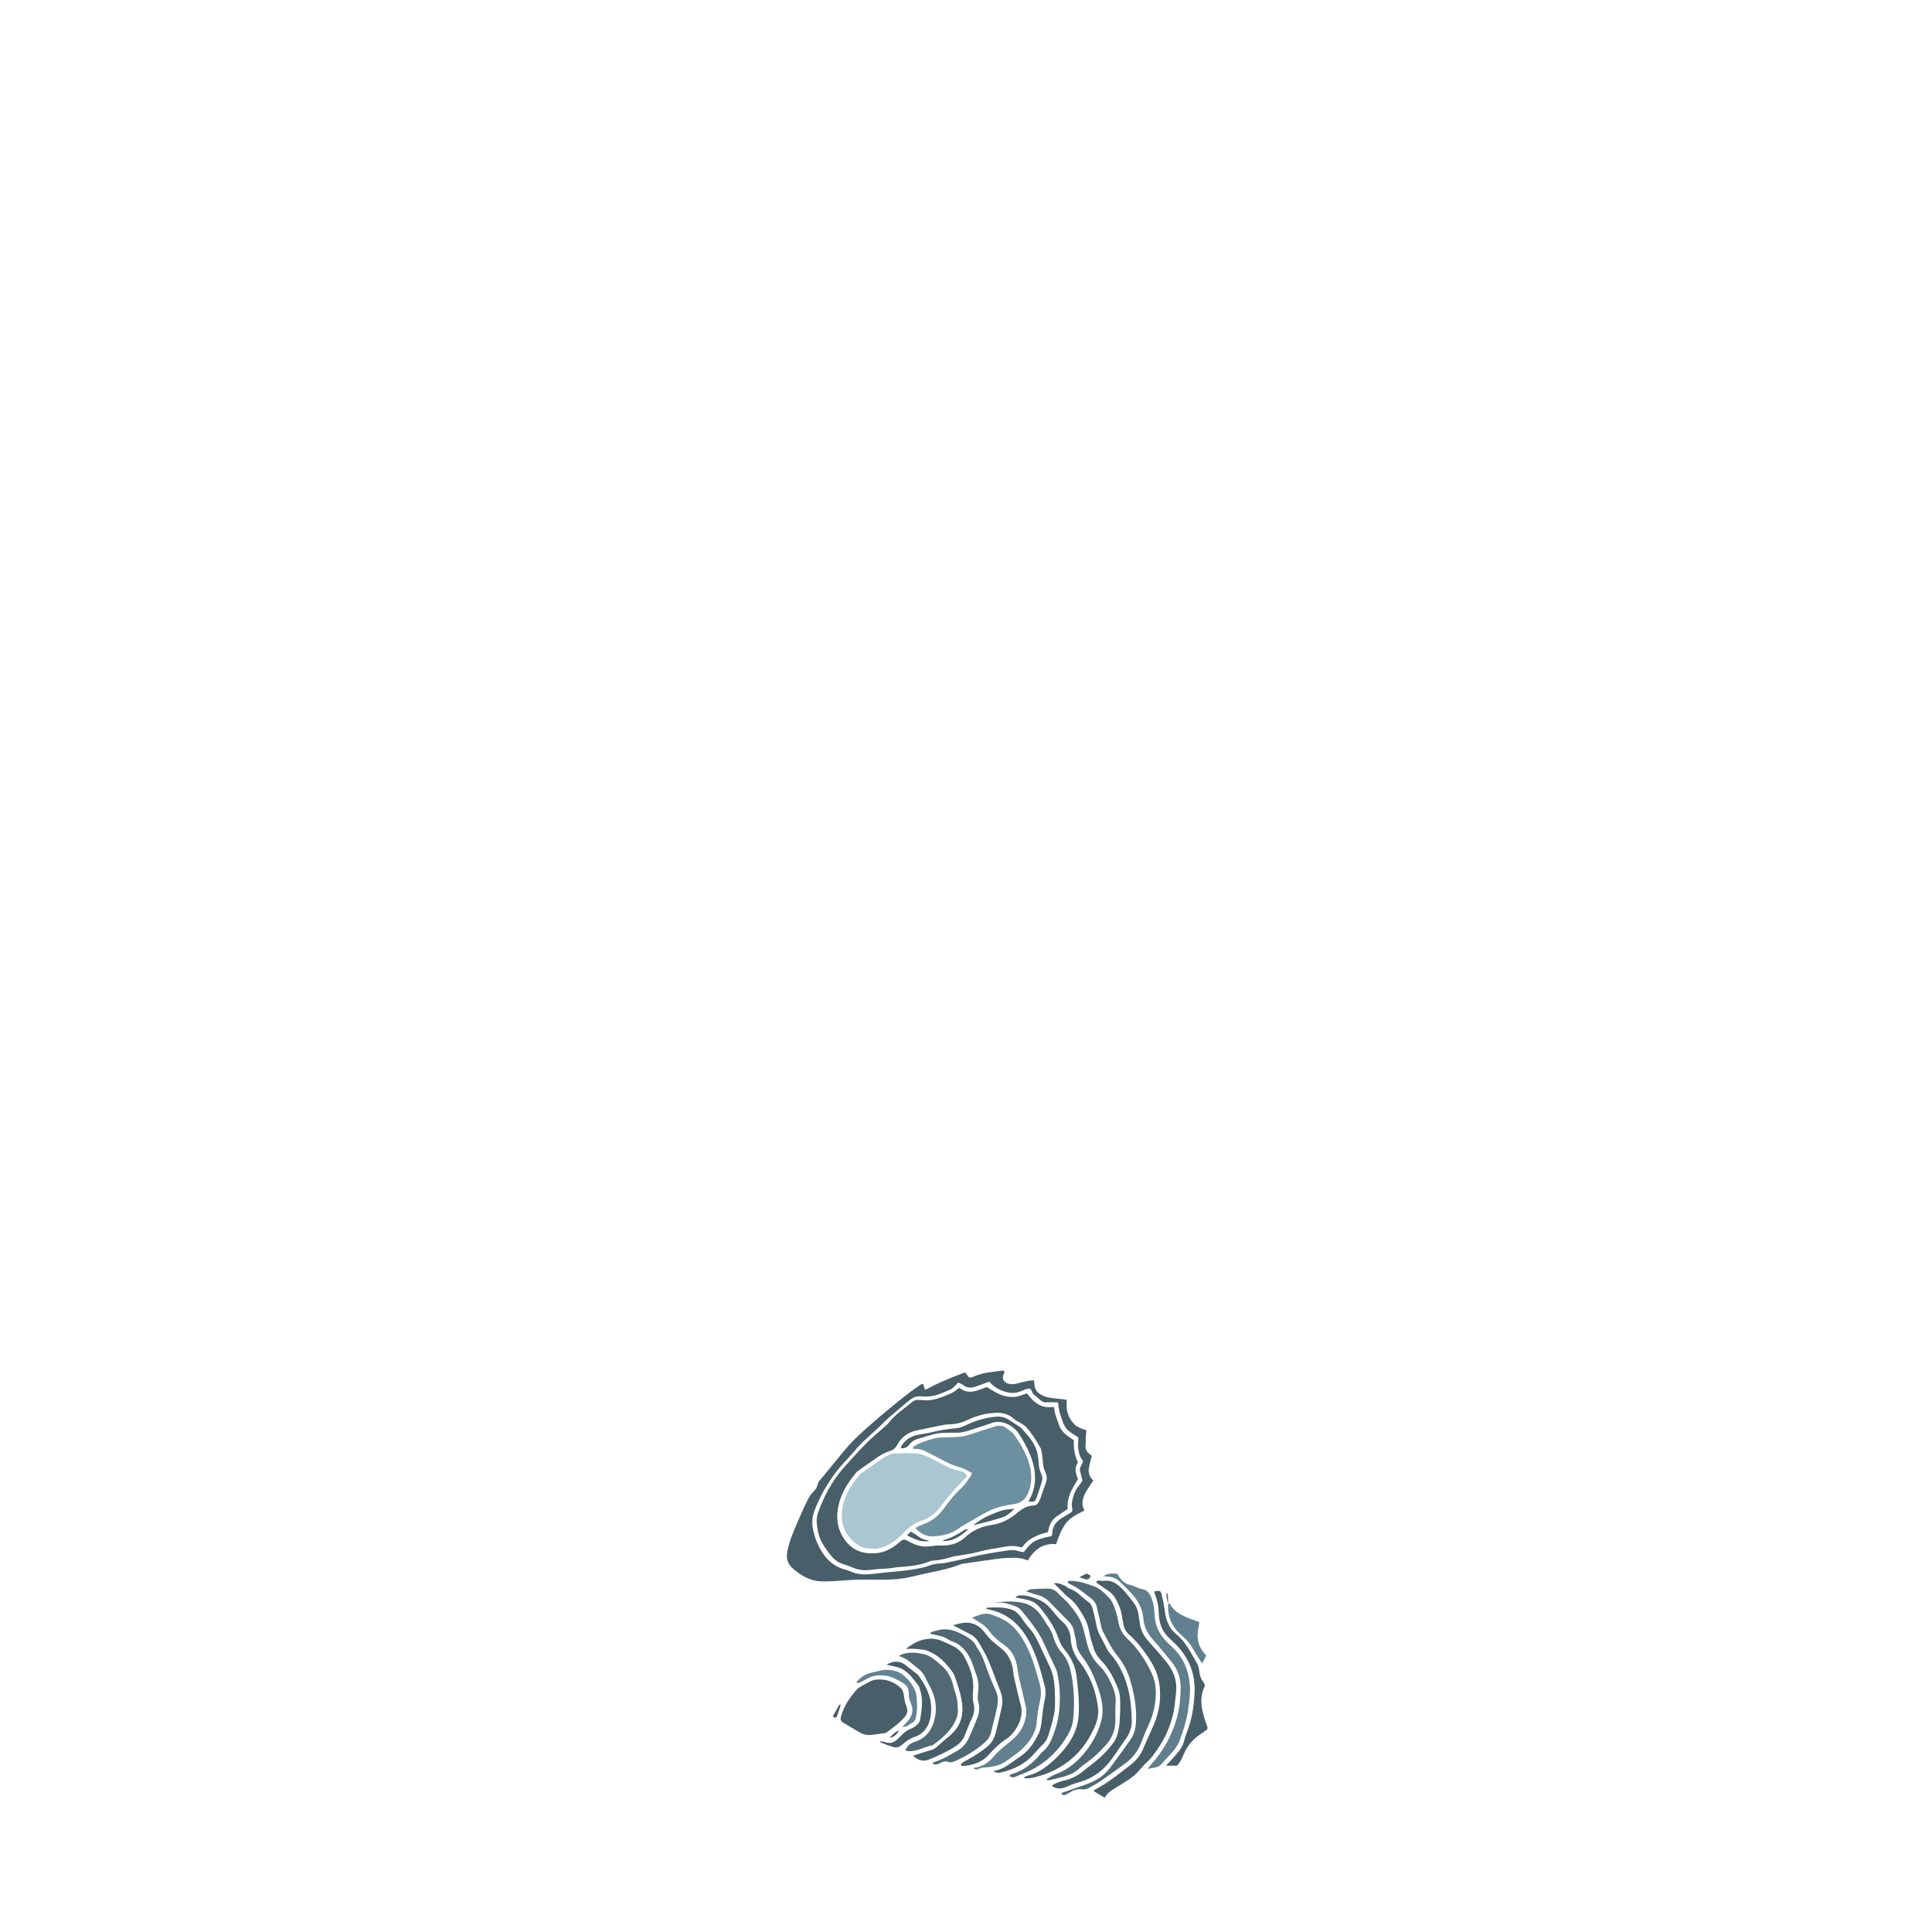 <?xml version="1.0" encoding="UTF-8" standalone="no"?>
<!-- Created with Inkscape (http://www.inkscape.org/) -->

<svg
   xmlns:dc="http://purl.org/dc/elements/1.1/"
   xmlns:cc="http://creativecommons.org/ns#"
   xmlns:rdf="http://www.w3.org/1999/02/22-rdf-syntax-ns#"
   xmlns:svg="http://www.w3.org/2000/svg"
   xmlns="http://www.w3.org/2000/svg"
   version="1.1"
   width="1000"
   height="1000"
   id="svg2"
   xml:space="preserve"><defs
     id="defs6"><clipPath
       id="clipPath16"><path
         d="M 0,800 800,800 800,0 0,0 0,800 z"
         id="path18" /></clipPath><clipPath
       id="clipPath24"><path
         d="M 0,800 800,800 800,0 0,0 0,800 z"
         id="path26" /></clipPath><clipPath
       id="clipPath38"><path
         d="M 0,0 800,0 800,800 0,800 0,0 z"
         id="path40" /></clipPath><clipPath
       id="clipPath46"><path
         d="m -114.718,772.187 1074.462,0 0,-675.858 -1074.462,0 0,675.858 z"
         id="path48" /></clipPath><clipPath
       id="clipPath86"><path
         d="M 0,800 800,800 800,0 0,0 0,800 z"
         id="path88" /></clipPath><clipPath
       id="clipPath226"><path
         d="M 0,800 800,800 800,0 0,0 0,800 z"
         id="path228" /></clipPath><clipPath
       id="clipPath402"><path
         d="M 0,800 800,800 800,0 0,0 0,800 z"
         id="path404" /></clipPath><clipPath
       id="clipPath590"><path
         d="M 0,800 800,800 800,0 0,0 0,800 z"
         id="path592" /></clipPath><clipPath
       id="clipPath758"><path
         d="M 0,800 800,800 800,0 0,0 0,800 z"
         id="path760" /></clipPath><clipPath
       id="clipPath926"><path
         d="M 0,800 800,800 800,0 0,0 0,800 z"
         id="path928" /></clipPath><clipPath
       id="clipPath1098"><path
         d="M 0,800 800,800 800,0 0,0 0,800 z"
         id="path1100" /></clipPath><clipPath
       id="clipPath1350"><path
         d="M 0,800 800,800 800,0 0,0 0,800 z"
         id="path1352" /></clipPath><clipPath
       id="clipPath1378"><path
         d="M 0,800 800,800 800,0 0,0 0,800 z"
         id="path1380" /></clipPath></defs><g
     transform="matrix(1.25,0,0,-1.25,0,1000)"
     id="g10"><g
       id="g922"><g
         clip-path="url(#clipPath926)"
         id="g924"><g
           transform="translate(439.458,57.544)"
           id="g930"><path
             d="m 0,0 c 3.191,1.108 6.362,2.236 9.549,3.316 4.131,1.399 7.863,3.439 10.534,6.977 2.965,3.927 5.824,7.933 8.663,11.951 1.661,2.357 2.122,5.088 2.226,7.923 0.209,5.74 -0.87,11.302 -2.482,16.749 -1.097,3.707 -2.966,7.103 -5.411,10.126 -2.443,3.018 -4.045,6.528 -5.853,9.908 -0.589,1.102 -0.733,2.446 -1.037,3.693 -0.528,2.175 -1.043,4.358 -1.525,6.544 -0.316,1.444 -1.156,2.498 -2.293,3.372 -2.874,2.212 -5.577,4.678 -9.019,6.048 -0.272,0.109 -0.476,0.395 -0.687,0.577 0.007,0.706 0.529,0.614 0.905,0.629 3.276,0.149 6.312,-0.962 9.333,-1.95 2.912,-0.953 5.113,-3.118 7.112,-5.297 1.171,-1.273 1.793,-3.13 2.396,-4.821 0.607,-1.698 0.938,-3.505 1.302,-5.283 0.531,-2.597 1.703,-4.733 3.68,-6.579 4.266,-3.982 7.434,-8.765 9.944,-14.044 2.082,-4.381 2.144,-8.88 1.357,-13.485 C 38.208,33.503 37.374,30.748 36.116,28.11 35.015,25.794 34.06,23.406 33.142,21.01 31.805,17.506 29.659,14.626 26.663,12.409 23.139,9.803 19.582,7.232 15.975,4.738 14.489,3.709 12.813,2.957 11.264,2.011 10.371,1.468 9.429,1.425 8.471,1.528 6.684,1.723 5.106,1.222 3.614,0.281 2.983,-0.117 2.323,-0.497 1.629,-0.766 0.981,-1.017 0.361,-0.884 0,0"
             id="path932"
             style="fill:#506975;fill-opacity:1;fill-rule:evenodd;stroke:none" /></g><g
           transform="translate(457.453,55.577)"
           id="g934"><path
             d="m 0,0 c -1.801,1.085 -3.135,1.888 -4.612,2.775 0.401,0.377 0.577,0.633 0.823,0.761 5.354,2.774 9.968,6.61 14.703,10.266 2.33,1.799 4.008,4.094 5.144,6.838 1.385,3.352 2.993,6.609 4.387,9.955 2.317,5.553 3.056,11.329 2.043,17.279 -0.695,4.092 -2.634,7.654 -4.96,11.022 -2.187,3.172 -4.581,6.164 -7.488,8.731 -1.311,1.157 -2.091,2.67 -2.349,4.44 -0.179,1.268 -0.477,2.52 -0.69,3.786 -0.423,2.569 -1.499,4.892 -2.813,7.092 -0.948,1.59 -2.479,2.621 -4.002,3.626 -1.247,0.822 -2.47,1.677 -3.637,2.473 0.034,0.91 0.613,0.905 1.127,0.897 0.639,-0.007 1.301,-0.223 1.916,-0.125 3.388,0.538 5.72,-1.371 7.832,-3.502 1.641,-1.66 2.986,-3.617 4.457,-5.446 1.317,-1.636 1.936,-3.536 2.173,-5.597 0.109,-0.956 0.339,-1.896 0.448,-2.851 0.344,-3.105 1.788,-5.638 3.868,-7.915 2.377,-2.605 4.69,-5.273 6.929,-7.994 3.098,-3.767 4.797,-7.96 4.216,-13.017 -0.341,-2.971 -0.493,-5.95 -1.208,-8.875 -1.105,-4.494 -2.77,-8.756 -5.259,-12.653 -1.722,-2.697 -3.479,-5.374 -5.919,-7.547 -1.426,-1.27 -2.555,-2.865 -3.91,-4.22 C 11.008,7.983 8.251,6.5 5.652,4.823 3.602,3.497 1.285,2.546 0,0"
             id="path936"
             style="fill:#485e69;fill-opacity:1;fill-rule:evenodd;stroke:none" /></g><g
           transform="translate(402.531,130.205)"
           id="g938"><path
             d="m 0,0 c 1.744,0.6 3.016,1.209 4.354,1.443 1.121,0.199 2.417,0.235 3.471,-0.132 3.855,-1.344 7.487,-3.015 10.258,-6.291 2.095,-2.479 3.705,-5.123 5.069,-8.063 2.094,-4.502 3.336,-9.242 4.719,-13.958 0.737,-2.514 0.826,-4.995 0.223,-7.598 -0.656,-2.803 -1.104,-5.686 -1.32,-8.558 -0.334,-4.48 -2.676,-7.882 -5.639,-10.87 -1.868,-1.879 -4.205,-3.293 -6.315,-4.941 -2.544,-1.993 -5.522,-2.734 -8.65,-3.05 -1.259,-0.128 -2.53,-0.008 -3.694,-0.81 -0.371,-0.254 -1.158,0.098 -1.855,0.184 0.174,0.261 0.21,0.379 0.267,0.389 3.2,0.493 5.849,2.067 7.863,4.501 2.284,2.757 5.125,4.833 7.835,7.083 3.369,2.796 5.332,6.368 5.838,10.707 0.109,0.935 0.053,1.932 -0.151,2.85 -0.755,3.452 -1.586,6.885 -2.418,10.32 -0.452,1.871 -0.839,3.737 -1.086,5.657 -0.531,4.063 -2.123,7.561 -5.741,9.964 -2.301,1.527 -4.332,3.396 -5.992,5.694 C 5.588,-3.477 3.462,-2.134 1.313,-0.907 1.046,-0.755 0.806,-0.56 0,0"
             id="path940"
             style="fill:#62808f;fill-opacity:1;fill-rule:evenodd;stroke:none" /></g><g
           transform="translate(360.94,81.635)"
           id="g942"><path
             d="m 0,0 c -1.888,-0.256 -3.591,0.148 -5.21,1.145 -2.085,1.28 -4.239,2.455 -6.319,3.74 -1.381,0.851 -1.547,1.436 -1.107,2.952 1.214,4.193 3.604,7.707 6.466,10.905 0.758,0.846 1.868,1.428 2.9,1.959 1.606,0.824 3.236,1.97 4.938,2.147 3.951,0.408 7.627,-0.736 10.511,-3.6 0.683,-0.678 1.012,-1.894 1.144,-2.909 0.209,-1.598 0.497,-3.127 1.117,-4.633 C 15.104,10.092 14.715,8.537 13.558,7.242 11.418,4.841 8.829,2.955 6.251,1.066 5.849,0.772 5.269,0.669 4.756,0.596 3.174,0.366 1.584,0.193 0,0"
             id="path944"
             style="fill:#485e69;fill-opacity:1;fill-rule:evenodd;stroke:none" /></g><g
           transform="translate(433.467,63.394)"
           id="g946"><path
             d="m 0,0 c 1.201,0.647 2.343,1.45 3.613,1.911 4.549,1.651 8.233,4.536 11.335,8.112 3.535,4.073 6.178,8.696 7.586,13.974 1.065,3.987 0.456,7.852 -0.659,11.69 -0.441,1.527 -0.987,3.029 -1.561,4.513 -1.425,3.707 -3.197,7.24 -5.656,10.372 -1.355,1.729 -2.323,3.513 -2.463,5.785 -0.096,1.579 -0.694,3.123 -0.946,4.702 -0.27,1.673 -1.107,3.016 -2.231,4.182 -2.522,2.611 -5.141,5.129 -7.628,7.769 -1.525,1.614 -3.275,2.686 -5.428,3.211 -1.418,0.348 -2.791,0.88 -4.589,1.458 1.023,0.413 1.596,0.814 2.192,0.856 2.243,0.154 4.491,0.215 6.737,0.271 1.689,0.041 3.073,-0.543 4.253,-1.844 1.357,-1.498 3.043,-2.707 4.344,-4.247 2.698,-3.191 5.225,-6.521 6.264,-10.702 0.542,-2.178 1.083,-4.355 1.651,-6.526 0.911,-3.489 2.627,-6.42 5.28,-8.977 2.301,-2.219 3.771,-5.156 5.055,-8.103 0.993,-2.282 1.541,-4.618 1.33,-7.169 -0.202,-2.444 -0.077,-4.917 -0.11,-7.378 -0.053,-3.67 -1.285,-6.8 -3.737,-9.631 C 21.945,11.129 18.971,8.428 15.618,6.103 14.918,5.614 14.219,5.099 13.62,4.498 12.063,2.94 10.156,1.958 8.123,1.288 5.897,0.558 3.591,0.068 1.312,-0.487 0.922,-0.584 0.488,-0.503 0.075,-0.503 0.053,-0.334 0.025,-0.166 0,0"
             id="path948"
             style="fill:#506975;fill-opacity:1;fill-rule:evenodd;stroke:none" /></g><g
           transform="translate(424.107,64.107)"
           id="g950"><path
             d="m 0,0 c 0.572,0.24 1.122,0.565 1.714,0.707 2.866,0.686 5.349,2.11 7.657,3.883 2.979,2.288 5.608,4.917 7.908,7.887 3.08,3.984 5.01,8.331 5.28,13.488 0.282,5.386 -0.247,10.679 -0.91,15.989 -0.506,4.064 -2.26,7.583 -4.801,10.68 -1.044,1.274 -1.869,2.61 -2.372,4.105 -0.994,2.96 -2.351,5.67 -4.091,8.288 -1.31,1.967 -2.664,3.825 -4.224,5.59 -1.355,1.532 -2.974,2.397 -4.892,2.823 -1.563,0.346 -3.14,0.616 -5.011,0.977 0.508,0.327 0.833,0.687 1.211,0.758 1.608,0.303 3.172,0.063 4.747,-0.367 3.24,-0.891 6.285,-2.084 8.521,-4.751 1.165,-1.387 2.329,-2.773 3.518,-4.137 0.487,-0.563 1.011,-1.111 1.58,-1.591 2.085,-1.753 3.114,-4.026 3.4,-6.683 0.048,-0.425 0.054,-0.857 0.103,-1.282 0.342,-3.155 1.514,-5.892 3.501,-8.438 4.362,-5.594 6.827,-12.032 7.716,-19.071 C 30.943,25.77 30.141,22.866 28.873,20.134 25.793,13.475 21.301,7.999 14.906,4.229 11.001,1.927 6.83,0.329 2.349,-0.422 2.036,-0.474 1.71,-0.47 1.388,-0.477 0.968,-0.485 0.548,-0.479 0.128,-0.479 0.085,-0.319 0.043,-0.16 0,0"
             id="path952"
             style="fill:#485e69;fill-opacity:1;fill-rule:evenodd;stroke:none" /></g><g
           transform="translate(394.608,127.042)"
           id="g954"><path
             d="m 0,0 c 2.364,0.555 4.269,1.204 6.349,1.021 3.023,-0.269 5.305,-2.001 6.907,-4.215 1.746,-2.41 3.918,-4.264 6.195,-5.975 3.534,-2.655 5.149,-6.139 5.532,-10.385 0.078,-0.845 0.232,-1.688 0.422,-2.517 0.825,-3.532 1.563,-7.087 2.554,-10.572 0.977,-3.45 0.275,-6.558 -1.435,-9.535 -1.129,-1.961 -2.541,-3.691 -4.477,-4.953 -2.706,-1.763 -4.982,-3.996 -7.123,-6.416 -2.771,-3.136 -6.476,-4.4 -10.545,-4.747 -0.304,-0.023 -0.621,0.104 -0.929,0.19 -0.065,0.021 -0.091,0.168 -0.243,0.474 0.707,0.813 1.714,1.304 2.708,1.851 3.002,1.641 5.889,3.421 8.496,5.698 1.73,1.511 2.694,3.299 3.235,5.385 0.881,3.416 1.68,6.853 2.438,10.297 0.511,2.333 0.495,4.644 -0.415,6.934 -1.7,4.271 -3.201,8.621 -4.998,12.848 -1.084,2.546 -2.526,4.948 -3.901,7.356 C 9.908,-5.756 8.683,-4.555 7.119,-3.738 4.867,-2.558 2.615,-1.374 0,0"
             id="path956"
             style="fill:#485e69;fill-opacity:1;fill-rule:evenodd;stroke:none" /></g><g
           transform="translate(435.627,60.691)"
           id="g958"><path
             d="m 0,0 c 1.673,1.136 3.538,1.664 5.376,2.119 2.755,0.683 5.181,1.885 7.363,3.682 2.474,2.037 5.123,3.878 7.461,6.053 2.025,1.881 3.895,3.99 5.495,6.238 0.956,1.341 1.434,3.106 1.807,4.752 0.401,1.758 0.518,3.597 0.604,5.41 0.117,2.457 0.18,4.926 0.091,7.384 -0.049,1.37 -0.246,2.804 -0.735,4.072 -1.701,4.398 -3.778,8.603 -7.143,12.036 -1.439,1.47 -2.528,3.206 -3.133,5.174 -0.696,2.245 -1.412,4.506 -1.811,6.813 -0.372,2.158 -1.082,4.174 -2.163,5.999 -1.789,3.023 -3.494,6.15 -6.546,8.206 -0.788,0.531 -1.401,1.321 -2.087,1.998 -1.208,1.191 -2.411,2.385 -3.765,3.728 0.838,0.167 1.596,0.191 2.364,-0.114 0.778,-0.312 1.576,-0.584 2.323,-0.964 0.567,-0.289 1.011,-0.882 1.597,-1.062 3.202,-0.969 5.207,-3.622 7.801,-5.44 1.108,-0.774 1.713,-1.866 1.997,-3.183 0.454,-2.088 1.053,-4.151 1.412,-6.256 0.276,-1.613 0.79,-3.099 1.541,-4.531 1.046,-1.985 2.046,-3.992 3.106,-5.971 0.299,-0.559 0.7,-1.081 1.121,-1.562 4.213,-4.79 6.569,-10.418 7.871,-16.621 0.753,-3.591 0.884,-7.208 1.071,-10.823 0.145,-2.838 -0.83,-5.474 -2.46,-7.828 C 28.729,16.669 26.897,14.03 25.061,11.397 21.499,6.3 16.831,2.783 10.744,1.196 9.103,0.768 7.509,0.095 5.945,-0.59 4.182,-1.361 2.444,-1.486 0.673,-0.742 0.417,-0.635 0.257,-0.292 0,0"
             id="path960"
             style="fill:#485e69;fill-opacity:1;fill-rule:evenodd;stroke:none" /></g><g
           transform="translate(411.526,136.38)"
           id="g962"><path
             d="m 0,0 c 3.881,0.402 7.722,0.808 11.638,0.016 3.918,-0.79 6.442,-3.109 8.526,-6.211 0.832,-1.24 1.572,-2.539 2.431,-3.759 0.805,-1.15 1.435,-2.345 1.847,-3.704 0.803,-2.669 1.928,-5.142 3.848,-7.294 1.867,-2.093 2.932,-4.722 3.526,-7.479 1.437,-6.648 1.732,-13.364 0.994,-20.116 -0.348,-3.176 -1.842,-5.91 -3.588,-8.5 -4.444,-6.597 -10.407,-11.282 -17.871,-14.057 -0.902,-0.333 -1.779,-0.72 -2.667,-1.089 -0.871,-0.361 -1.584,-0.144 -2.226,0.508 0.193,0.221 0.306,0.476 0.476,0.522 5.176,1.394 9.117,4.56 12.461,8.601 0.135,0.166 0.252,0.357 0.418,0.485 3.13,2.41 4.363,5.821 5.578,9.457 1.742,5.202 2.119,10.463 1.897,15.82 -0.107,2.555 -0.531,5.111 -1.013,7.627 -0.235,1.233 -0.889,2.396 -1.426,3.559 -1.294,2.813 -2.698,5.578 -3.933,8.416 -1.548,3.573 -3.759,6.708 -6.133,9.749 -0.989,1.264 -2.024,2.493 -3.003,3.762 -0.883,1.143 -2.015,1.919 -3.355,2.384 C 6.202,-0.532 3.967,0.217 1.553,0.007 1.036,-0.038 0.517,0 0,0"
             id="path964"
             style="fill:#506975;fill-opacity:1;fill-rule:evenodd;stroke:none" /></g><g
           transform="translate(385.972,69.75)"
           id="g966"><path
             d="m 0,0 c 0.496,0.336 0.725,0.582 1.001,0.665 3.312,0.995 6.208,2.84 9.199,4.491 2.153,1.185 3.761,2.907 4.798,5.046 1.394,2.879 2.582,5.861 3.754,8.843 0.799,2.034 0.984,4.197 0.429,6.318 -0.337,1.287 -0.39,2.528 -0.189,3.809 0.428,2.699 0.192,5.323 -0.795,7.886 -0.766,1.997 -1.308,4.093 -2.212,6.022 -1.582,3.376 -3.916,6.103 -7.532,7.485 -0.499,0.191 -1.052,0.321 -1.475,0.627 -1.704,1.235 -3.667,1.703 -5.682,2.077 -0.714,0.131 -1.415,0.345 -2.168,0.532 0.688,1.07 1.746,0.899 2.632,1.2 3.264,1.102 6.347,0.535 9.351,-0.84 1.359,-0.623 2.709,-1.302 3.949,-2.126 1.33,-0.885 2.575,-1.92 3.203,-3.482 0.081,-0.199 0.186,-0.392 0.311,-0.563 2.151,-2.873 3.199,-6.239 4.385,-9.565 0.967,-2.712 2.105,-5.367 3.3,-7.988 0.981,-2.146 1.189,-4.369 0.737,-6.587 C 26.251,20.189 25.265,16.576 24.398,12.939 23.987,11.202 23.046,9.807 21.725,8.65 18.153,5.521 14.121,3.119 9.817,1.152 8.74,0.661 7.668,0.246 6.428,0.742 5.349,1.175 4.312,0.738 3.359,0.222 2.382,-0.31 1.413,-0.679 0,0"
             id="path968"
             style="fill:#506975;fill-opacity:1;fill-rule:evenodd;stroke:none" /></g><g
           transform="translate(372.245,114.305)"
           id="g970"><path
             d="m 0,0 c 0.664,0.339 1.091,0.644 1.563,0.785 3.079,0.923 6.199,0.602 9.198,-0.17 1.592,-0.41 3.132,-1.437 4.42,-2.511 1.951,-1.631 4.04,-3.196 5.329,-5.485 0.52,-0.926 1.04,-1.875 1.372,-2.875 0.602,-1.823 0.97,-3.724 1.611,-5.533 0.73,-2.062 0.801,-4.197 0.898,-6.315 0.083,-1.823 -0.345,-3.593 -1.222,-5.252 -2.169,-4.102 -5.586,-6.982 -9.249,-9.636 -3.546,-0.567 -6.696,-2.89 -10.485,-2.362 -0.295,0.041 -0.576,0.181 -0.875,0.28 0.986,1.73 1.73,2.514 2.976,3.12 0.287,0.14 0.591,0.257 0.896,0.351 5.216,1.632 7.626,5.595 8.561,10.616 0.77,4.124 -0.013,8.085 -1.897,11.824 -0.625,1.241 -1.39,2.422 -1.921,3.701 -0.852,2.055 -2.248,3.608 -4.022,4.879 C 6.633,-4.21 6.148,-3.784 5.646,-3.385 4.807,-2.719 4.018,-1.971 3.112,-1.418 2.23,-0.881 1.228,-0.546 0,0"
             id="path972"
             style="fill:#506975;fill-opacity:1;fill-rule:evenodd;stroke:none" /></g><g
           transform="translate(375.119,117.232)"
           id="g974"><path
             d="m 0,0 c 2.139,1.723 4.302,3.047 6.813,3.717 2.893,0.772 5.701,0.695 8.439,-0.593 1.454,-0.683 2.947,-1.283 4.373,-2.018 1.952,-1.002 3.527,-2.523 4.562,-4.409 2.438,-4.452 4.17,-9.13 3.599,-14.363 -0.185,-1.705 -0.155,-3.369 0.272,-5.088 0.49,-1.988 0.242,-3.983 -0.714,-5.929 -1.127,-2.295 -1.968,-4.73 -2.949,-7.1 -0.803,-1.941 -2.129,-3.458 -3.888,-4.58 -3.436,-2.198 -7.128,-3.892 -10.895,-5.43 -2.444,-0.997 -4.541,-0.406 -6.649,1.529 2.365,0.765 4.514,1.563 6.722,2.131 1.169,0.301 2.175,0.657 3.086,1.507 1.708,1.602 3.521,3.099 5.323,4.597 4.454,3.703 5.958,8.471 5.075,14.072 -0.584,3.698 -1.749,7.249 -3.019,10.76 -0.218,0.597 -0.533,1.183 -0.91,1.695 -2.753,3.761 -5.924,7.093 -10.395,8.737 C 7.285,-0.189 5.504,-0.17 3.814,-0.022 2.552,0.089 1.273,0 0,0"
             id="path976"
             style="fill:#485e69;fill-opacity:1;fill-rule:evenodd;stroke:none" /></g><g
           transform="translate(456.78,147.373)"
           id="g978"><path
             d="m 0,0 c 2.594,1.136 2.596,1.136 5.793,0.997 0.302,-0.466 0.636,-1.002 0.988,-1.524 1.05,-1.566 2.419,-2.678 4.309,-3.115 1.859,-0.428 3.47,-1.53 5.42,-1.843 1.489,-0.239 2.581,-1.459 3.229,-2.904 0.932,-2.076 1.395,-4.256 1.489,-6.53 0.109,-2.583 0.456,-5.139 1.649,-7.469 0.627,-1.224 1.371,-2.423 2.25,-3.474 1.093,-1.303 2.347,-2.484 3.595,-3.651 4.529,-4.238 6.696,-9.553 7.193,-15.636 0.282,-3.442 -0.252,-6.84 -0.738,-10.227 -0.651,-4.569 -2.038,-8.954 -3.716,-13.236 -0.461,-1.171 -1.188,-2.284 -1.986,-3.261 -1.564,-1.9 -3.286,-3.666 -4.904,-5.522 -1.033,-1.185 -2.236,-1.943 -3.856,-2.011 -0.61,-0.026 -1.211,-0.261 -2.217,-0.492 0.595,0.851 0.899,1.402 1.31,1.853 4.537,4.962 7.846,10.58 10.02,16.993 1.649,4.863 2.254,9.787 2.292,14.83 0.027,3.969 -1.209,7.581 -3.742,10.679 -2.502,3.058 -4.982,6.138 -7.615,9.081 -2.293,2.562 -3.839,5.4 -4.099,8.85 -0.324,4.399 -2.472,7.889 -5.396,10.99 -1.317,1.396 -2.747,2.688 -4.082,4.07 -1.416,1.465 -3.123,2.201 -5.138,2.3 C 1.415,-0.221 0.791,-0.099 0,0"
             id="path980"
             style="fill:#607e8c;fill-opacity:1;fill-rule:evenodd;stroke:none" /></g><g
           transform="translate(411.325,66.696)"
           id="g982"><path
             d="m 0,0 c 3.501,0.406 6.124,2.469 8.839,4.335 0.617,0.425 1.203,0.898 1.834,1.3 3.849,2.441 6.306,6.046 8.193,10.053 0.621,1.319 0.863,2.86 1.051,4.332 0.437,3.393 0.704,6.795 1.486,10.15 0.35,1.505 0.299,3.247 -0.081,4.754 -1.672,6.637 -3.485,13.253 -6.83,19.289 -3.699,6.673 -9.042,11.291 -16.763,12.723 -0.2,0.036 -0.386,0.142 -0.897,0.339 0.423,0.174 0.619,0.295 0.829,0.33 0.317,0.051 0.641,0.044 0.959,0.058 2.782,0.127 5.535,0.105 8.264,-0.651 1.86,-0.515 3.236,-1.506 4.33,-3.062 1.228,-1.744 2.454,-3.51 3.878,-5.089 1.458,-1.616 2.505,-3.426 3.404,-5.375 1.659,-3.585 3.431,-7.117 5.052,-10.72 1.243,-2.758 1.704,-5.735 1.857,-8.732 0.131,-2.667 0.203,-5.35 0.061,-8.017 -0.093,-1.792 -0.522,-3.582 -0.946,-5.34 -0.454,-1.866 -1.095,-3.688 -1.622,-5.538 -0.481,-1.676 -1.255,-3.13 -2.559,-4.353 C 17.929,8.522 16.023,5.77 13.296,3.796 10.115,1.491 6.591,0.101 2.785,-0.7 1.79,-0.909 0.91,-0.688 0,0"
             id="path984"
             style="fill:#485e69;fill-opacity:1;fill-rule:evenodd;stroke:none" /></g><g
           transform="translate(499.928,83.946)"
           id="g986"><path
             d="m 0,0 c -0.662,-0.496 -1.303,-1.062 -2.023,-1.5 -3.577,-2.187 -6.281,-5.106 -7.835,-9.045 -0.355,-0.893 -0.77,-1.769 -1.25,-2.601 -0.415,-0.72 -0.959,-1.368 -1.355,-1.918 l -4.655,0 c 1.045,1.107 1.846,1.922 2.612,2.772 0.714,0.795 1.375,1.637 2.085,2.436 1.374,1.54 2.378,3.233 2.872,5.291 0.448,1.858 1.245,3.629 1.854,5.453 1.571,4.708 2.226,9.59 2.418,14.509 0.313,8.164 -2.71,15.004 -8.644,20.597 -1.235,1.164 -2.531,2.304 -3.545,3.648 -1.86,2.461 -2.533,5.386 -2.633,8.427 -0.086,2.702 -0.559,5.307 -1.567,7.819 -0.154,0.385 -0.209,0.808 -0.311,1.218 2.361,0.42 2.691,0.33 3.123,-1.511 0.535,-2.283 0.987,-4.599 1.293,-6.924 0.491,-3.735 1.82,-6.974 4.807,-9.42 3.912,-3.204 5.99,-7.736 8.465,-11.958 0.575,-0.98 0.848,-2.212 0.974,-3.36 0.176,-1.646 0.601,-3.108 1.702,-4.38 0.331,-0.381 0.411,-0.975 0.634,-1.545 C -3.468,13.17 -2.441,8.31 -0.859,3.458 -0.595,2.646 -0.274,1.852 -0.008,1.04 0.051,0.851 0,0.623 0,0"
             id="path988"
             style="fill:#485e69;fill-opacity:1;fill-rule:evenodd;stroke:none" /></g><g
           transform="translate(364.432,78.988)"
           id="g990"><path
             d="m 0,0 c 0.701,-0.118 1.437,-0.137 2.094,-0.373 1.93,-0.694 3.565,-0.227 5.015,1.116 0.55,0.507 1.079,1.038 1.593,1.581 1.118,1.171 2.361,2.152 3.873,2.78 0.591,0.242 1.183,0.527 1.696,0.904 1.038,0.758 2.089,1.571 2.312,2.945 0.68,4.228 1.358,8.463 -0.128,12.67 -0.179,0.504 -0.292,1.074 -0.609,1.477 -1.976,2.517 -3.825,5.222 -6.694,6.796 -1.368,0.75 -3.029,0.977 -4.568,1.402 -0.605,0.167 -1.237,0.22 -1.957,0.343 2.697,1.806 5.691,1.715 7.855,-0.081 1.395,-1.154 2.865,-2.218 4.293,-3.331 0.335,-0.262 0.704,-0.51 0.959,-0.843 3.985,-5.215 6.35,-10.971 5.089,-17.629 C 20.115,6.015 18.022,3.019 14.202,1.765 12.622,1.244 11.351,0.43 10.105,-0.618 7.331,-2.948 7.086,-2.949 3.735,-1.846 2.722,-1.511 1.73,-1.108 0.735,-0.715 0.453,-0.604 0.199,-0.421 -0.068,-0.271 -0.044,-0.181 -0.021,-0.09 0,0"
             id="path992"
             style="fill:#485e69;fill-opacity:1;fill-rule:evenodd;stroke:none" /></g><g
           transform="translate(483.721,136.171)"
           id="g994"><path
             d="m 0,0 c 0.261,-0.134 0.646,-0.199 0.765,-0.411 1.909,-3.432 5.25,-4.846 8.646,-6.177 1.082,-0.423 2.183,-0.791 3.42,-1.238 -0.054,-0.611 -0.026,-1.133 -0.145,-1.617 -1.132,-4.551 -0.467,-8.671 3.067,-12.245 -0.53,-1.032 -1.046,-2.034 -1.688,-3.284 -1.288,2.041 -2.505,3.76 -3.501,5.603 -1.181,2.192 -2.691,4.073 -4.584,5.67 -0.08,0.068 -0.148,0.152 -0.23,0.22 -4.251,3.518 -6.184,8.012 -5.695,13.528 L 0,0 z"
             id="path996"
             style="fill:#62808f;fill-opacity:1;fill-rule:evenodd;stroke:none" /></g><g
           transform="translate(373.663,84.919)"
           id="g998"><path
             d="m 0,0 c 0.868,0.942 1.501,1.612 2.116,2.297 1.947,2.17 2.678,4.602 1.432,7.368 -0.63,1.398 -0.924,2.832 -0.91,4.344 0.018,2.013 -0.865,3.339 -2.669,4.351 -2.052,1.154 -4.004,2.373 -6.396,2.761 -2.933,0.479 -5.687,0.324 -8.328,-1.226 -1.243,-0.729 -2.533,-1.484 -4.022,-1.858 -0.05,0.375 -0.161,0.641 -0.083,0.727 1.707,1.837 3.681,3.231 6.202,3.737 1.464,0.293 2.9,0.727 4.369,0.992 1.93,0.348 3.857,0.06 5.712,-0.456 C 1.135,22.006 5.581,16.479 5.866,12.583 6.077,9.706 6.282,6.829 5.586,3.965 5.343,2.962 4.954,2.116 4.03,1.678 2.838,1.115 1.902,-0.089 0,0"
             id="path1000"
             style="fill:#648291;fill-opacity:1;fill-rule:evenodd;stroke:none" /></g><g
           transform="translate(446.946,146.928)"
           id="g1002"><path
             d="M 0,0 C 1.441,0.735 2.17,1.11 2.956,1.511 3.526,1.219 4.075,0.939 4.569,0.686 4.638,-0.163 3.765,-1.072 2.971,-0.939 2.175,-0.805 1.417,-0.461 0,0"
             id="path1004"
             style="fill:#485e69;fill-opacity:1;fill-rule:evenodd;stroke:none" /></g><g
           transform="translate(348.107,93.924)"
           id="g1006"><path
             d="m 0,0 c -0.517,-1.598 -0.995,-3.209 -1.583,-4.779 -0.086,-0.235 -0.712,-0.445 -1.03,-0.38 -0.452,0.092 -0.632,0.596 -0.404,1.014 0.803,1.485 1.658,2.942 2.492,4.411 C -0.351,0.176 -0.176,0.09 0,0"
             id="path1008"
             style="fill:#485e69;fill-opacity:1;fill-rule:evenodd;stroke:none" /></g><g
           transform="translate(372.331,83.5)"
           id="g1010"><path
             d="M 0,0 C -1.141,-1.937 -2.253,-2.928 -4.045,-3.025 -2.86,-2.128 -2.084,-0.694 0,0"
             id="path1012"
             style="fill:#485e69;fill-opacity:1;fill-rule:evenodd;stroke:none" /></g><g
           transform="translate(483.775,136.22)"
           id="g1014"><path
             d="M 0,0 C -0.086,0.062 -0.232,0.112 -0.249,0.191 -0.542,1.49 -0.817,2.792 -0.746,4.259 -0.56,3.992 -0.238,3.736 -0.212,3.455 -0.109,2.292 -0.097,1.121 -0.055,-0.048 -0.055,-0.049 0,0 0,0"
             id="path1016"
             style="fill:#485e69;fill-opacity:1;fill-rule:evenodd;stroke:none" /></g><g
           transform="translate(446.531,204.742)"
           id="g1018"><path
             d="m 0,0 c -0.904,0.607 -1.723,1.243 -2.62,1.741 -2.032,1.123 -3.17,2.865 -3.922,5.016 -0.786,2.24 -1.607,4.451 -1.74,6.852 -0.014,0.268 -0.154,0.528 -0.281,0.95 -0.625,0.028 -1.265,0.084 -1.903,0.081 -1.043,-0.003 -2.085,-0.098 -3.123,-0.046 -0.544,0.029 -1.172,0.156 -1.589,0.469 -1.131,0.849 -2.11,1.904 -3.261,2.717 -0.96,0.678 -0.707,2.495 -2.082,2.479 -1.061,-0.013 -2.112,-0.681 -3.17,-1.054 -0.088,-0.033 -0.193,-0.023 -0.277,-0.064 -3.802,-1.856 -9.437,0.513 -11.762,2.845 -0.385,0.39 -0.785,0.767 -1.218,1.19 -0.525,-0.212 -0.952,-0.399 -1.388,-0.558 -1.514,-0.555 -3.008,-1.162 -4.546,-1.629 -1.701,-0.518 -3.346,-0.477 -4.841,0.742 -0.559,0.458 -1.303,0.686 -2.026,1.046 -0.545,-0.571 -0.969,-1.078 -1.452,-1.509 -0.564,-0.501 -1.122,-1.084 -1.792,-1.375 -3.644,-1.589 -7.253,-3.369 -11.427,-2.843 -0.468,0.058 -0.95,-0.003 -1.425,0.007 -1.391,0.025 -2.594,-0.465 -3.673,-1.318 -0.52,-0.41 -1.07,-0.779 -1.574,-1.205 -2.672,-2.27 -5.358,-4.529 -7.993,-6.839 -1.139,-0.999 -2.143,-2.142 -3.25,-3.173 -2.356,-2.193 -4.778,-4.319 -7.104,-6.541 -1.23,-1.174 -2.376,-2.451 -3.459,-3.765 -2.463,-2.99 -5.323,-5.604 -7.653,-8.757 -3.643,-4.931 -6.611,-10.136 -8.774,-15.852 -0.945,-2.497 -1.053,-4.984 -0.567,-7.541 0.668,-3.486 1.99,-6.71 3.913,-9.701 2.245,-3.491 5.243,-5.942 9.297,-7.033 0.912,-0.246 1.817,-0.561 2.689,-0.928 2.62,-1.111 5.359,-1.206 8.119,-0.953 3.207,0.293 6.398,0.801 9.608,1.01 3.97,0.256 7.877,0.865 11.76,1.668 0.736,0.152 1.475,0.344 2.165,0.63 1.421,0.582 2.876,0.953 4.41,1.034 0.852,0.046 1.717,0.077 2.547,0.253 3.624,0.759 7.267,1.444 10.839,2.391 5.055,1.343 10.225,1.977 15.362,2.84 1.488,0.25 3.011,0.162 4.49,-0.346 0.686,-0.236 1.441,-0.281 2.053,-0.391 3.06,3.858 3.919,5.175 11.536,6.639 0.081,0.235 0.248,0.496 0.248,0.758 0.007,3.177 1.613,5.349 4.266,6.887 0.902,0.525 1.771,1.108 2.672,1.63 1.564,0.904 1.551,0.892 1.302,2.631 -0.093,0.648 -0.206,1.344 -0.07,1.966 0.523,2.396 1.039,4.802 2.728,6.753 0.672,0.774 1.171,1.701 1.663,2.435 -0.373,1.421 -0.736,2.679 -1.025,3.951 -0.352,1.547 1.054,2.601 1.219,4.169 C -0.427,-6.86 -0.179,-3.423 0,0 m -64.31,22.261 c 0.248,-0.811 0.455,-1.51 0.68,-2.202 0.023,-0.067 0.148,-0.098 0.405,-0.253 5.121,2.827 10.613,5.098 16.245,7.155 0.229,-0.207 0.493,-0.349 0.614,-0.566 0.957,-1.673 1.311,-1.927 2.835,-1.226 3.792,1.745 7.879,1.985 11.913,2.525 0.272,0.036 0.559,-0.056 0.831,-0.088 0.51,-0.619 -0.082,-1.042 -0.24,-1.518 -0.591,-1.786 0.1,-3.206 1.896,-3.744 1.214,-0.361 2.428,-0.308 3.653,0.014 1.559,0.413 3.128,0.783 4.707,1.119 0.72,0.149 1.466,0.169 2.355,0.265 0.115,-0.875 0.205,-1.604 0.309,-2.331 0.226,-1.624 1.115,-2.776 2.512,-3.595 1.334,-0.778 2.779,-1.22 4.29,-1.42 1.6,-0.21 3.208,-0.337 4.813,-0.519 0.549,-0.064 1.092,-0.184 1.658,-0.279 0,-0.674 0.03,-1.236 -0.004,-1.793 C -5.055,10.348 -3.721,7.506 -1.306,5.14 -0.787,4.627 -0.051,4.299 0.635,3.994 1.487,3.612 2.39,3.344 3.311,3.013 3.212,1.863 3.089,0.844 3.041,-0.177 2.996,-1.123 3.152,-2.094 3.003,-3.02 2.74,-4.626 3.366,-5.787 4.535,-6.758 4.89,-7.053 5.262,-7.328 5.555,-7.557 5.101,-9.501 4.495,-11.3 4.296,-13.144 c -0.197,-1.847 0.594,-3.515 1.9,-4.651 -1.081,-1.638 -2.092,-3.011 -2.933,-4.477 -1.409,-2.457 -2.277,-5.028 -0.77,-7.945 -2.869,-1.512 -5.794,-2.76 -7.701,-5.344 -1.876,-2.542 -2.966,-5.487 -4.01,-8.593 -5.423,0.515 -9.026,-2.21 -11.72,-6.757 -1.94,0.843 -3.968,1.188 -6.041,1.129 -1.984,-0.057 -3.981,-0.109 -5.947,-0.355 -4.512,-0.571 -9.012,-1.243 -13.512,-1.906 -1.025,-0.153 -2.083,-0.299 -3.035,-0.679 -3.715,-1.486 -7.598,-2.298 -11.497,-3.092 -2.871,-0.586 -5.731,-1.258 -8.59,-1.916 -4.285,-0.984 -8.616,-1.208 -13.003,-1.137 -4.55,0.074 -9.124,0.142 -13.651,-0.232 -3.222,-0.266 -6.421,-0.487 -9.651,-0.473 -4.948,0.019 -8.918,2.3 -12.463,5.449 -1.975,1.751 -2.758,4.097 -2.227,6.696 0.438,2.132 0.973,4.269 1.749,6.295 1.317,3.447 2.832,6.824 4.315,10.207 0.838,1.909 1.768,3.78 2.678,5.657 0.204,0.425 0.495,0.811 0.739,1.219 0.59,0.987 1.493,1.708 2.195,2.573 0.68,0.837 0.856,2.071 1.309,3.109 0.146,0.334 0.467,0.588 0.709,0.882 3.374,4.1 6.754,8.192 10.116,12.298 2.533,3.096 5.436,5.82 8.4,8.485 5.927,5.337 12.063,10.427 18.374,15.299 1.499,1.157 3.075,2.217 4.637,3.295 0.289,0.197 0.679,0.251 1.024,0.369"
             id="path1020"
             style="fill:#485e69;fill-opacity:1;fill-rule:evenodd;stroke:none" /></g><g
           transform="translate(387.124,159.869)"
           id="g1022"><path
             d="m 0,0 0,0.182 c 1.138,0 2.273,-0.003 3.412,0 3.439,0.007 6.483,0.978 9.081,3.369 3.075,2.836 6.75,4.517 10.905,5.119 0.654,0.095 1.302,0.233 1.945,0.389 3.003,0.724 5.651,2.119 8.044,4.08 2.278,1.865 4.602,3.683 7.829,3.59 0.452,-0.013 1.034,0.47 1.357,0.879 0.462,0.585 0.821,1.284 1.077,1.988 0.787,2.131 1.458,4.308 2.263,6.433 0.615,1.629 0.476,3.184 -0.246,4.693 -0.631,1.318 -0.849,2.706 -0.972,4.13 -0.1,1.135 -0.174,2.278 -0.358,3.397 -0.133,0.831 -0.266,1.727 -0.672,2.437 -1.686,2.969 -3.483,5.878 -5.794,8.414 -0.618,0.681 -1.445,1.191 -2.226,1.703 -0.869,0.569 -1.94,0.894 -2.669,1.593 -2.381,2.29 -5.238,2.911 -8.38,2.688 C 20.68,54.805 16.903,53.819 13.397,52.108 10.938,50.908 8.432,50.39 5.754,50.313 4.812,50.284 3.86,50.178 2.933,49.991 -0.409,49.322 -3.731,48.556 -7.078,47.92 c -3.771,-0.717 -6.681,-2.663 -8.483,-6.024 -0.744,-1.385 -1.748,-2.211 -3.146,-2.63 -2.127,-0.634 -3.972,-1.772 -5.761,-3.031 -2.246,-1.579 -4.51,-3.14 -6.75,-4.729 -0.539,-0.382 -1.107,-0.777 -1.516,-1.281 -3.432,-4.238 -6.335,-8.727 -7.341,-14.244 -0.744,-4.066 -0.419,-7.966 1.576,-11.582 3.349,-6.06 8.129,-7.802 13.915,-7.429 3.626,0.233 6.905,1.978 9.702,4.382 1.793,1.539 1.924,1.622 3.939,0.567 0.171,-0.088 0.339,-0.168 0.508,-0.259 2.639,-1.431 5.392,-2.289 8.447,-1.784 C -1.338,-0.018 -0.664,-0.039 0,0 m 9.962,65.414 c 0.274,-0.104 0.476,-0.138 0.623,-0.248 2.404,-1.818 4.983,-1.495 7.595,-0.613 1.158,0.39 2.287,0.867 3.251,1.238 1.876,-1.074 3.523,-2.195 5.317,-2.988 1.726,-0.764 3.589,-1.149 5.534,-1.153 2.047,-0.002 3.839,0.913 5.799,1.515 0.38,-0.44 0.699,-0.769 0.975,-1.129 2.535,-3.304 5.701,-5.196 9.957,-4.432 0.217,-0.235 0.45,-0.373 0.453,-0.509 0.018,-2.54 1.205,-4.765 1.961,-7.093 0.6,-1.846 1.935,-3.247 3.473,-4.415 0.829,-0.629 1.698,-1.211 2.628,-1.87 -0.152,-3.134 0.284,-6.2 1.728,-9.142 -1.639,-2.233 -1.027,-4.487 0,-6.806 -0.735,-1.281 -1.503,-2.575 -2.235,-3.892 -1.493,-2.703 -2.323,-5.572 -2.046,-8.62 -1.863,-1.268 -3.794,-2.33 -5.412,-3.749 C 47.888,10.039 47.204,7.88 46.778,5.692 42.562,4.645 38.707,3.161 36.202,-0.491 c -0.367,0 -0.659,-0.064 -0.915,0.007 -2.05,0.574 -4.057,0.588 -6.18,0.176 C 25.386,-1.021 21.624,-1.43 17.944,-2.477 14.952,-3.329 11.805,-3.645 8.726,-4.197 8.352,-4.264 7.963,-4.279 7.603,-4.392 4.79,-5.257 1.953,-5.962 -1.011,-6.076 c -0.365,-0.014 -0.74,-0.158 -1.09,-0.301 -4.187,-1.707 -8.615,-2.114 -13.063,-2.412 -0.283,-0.018 -0.577,0 -0.851,-0.06 -3.354,-0.728 -6.801,-0.539 -10.177,-1.017 -2.683,-0.382 -5.262,-0.21 -7.787,0.898 -1.551,0.684 -3.208,1.125 -4.795,1.732 -1.823,0.692 -3.212,1.922 -4.438,3.439 -1.321,1.632 -2.484,3.335 -3.521,5.156 -1.452,2.548 -1.903,5.328 -2.198,8.168 -0.166,1.642 0.156,3.214 0.725,4.745 2.374,6.359 5.44,12.345 9.917,17.489 3.232,3.718 6.564,7.358 10.018,10.872 2.318,2.36 4.922,4.436 7.395,6.646 0.564,0.504 1.175,0.982 1.634,1.575 2.768,3.564 6.52,6.008 9.938,8.835 0.709,0.585 1.497,0.797 2.378,0.776 0.57,-0.014 1.141,-0.027 1.706,-0.093 4.446,-0.519 8.346,1.26 12.237,2.968 1.014,0.445 1.853,1.289 2.945,2.074"
             id="path1024"
             style="fill:#485e69;fill-opacity:1;fill-rule:evenodd;stroke:none" /></g><g
           transform="translate(370.089,198.248)"
           id="g1026"><path
             d="m 0,0 c 0.339,-0.405 3.903,0.08 4.878,0.037 1.223,-0.05 2.449,-0.021 3.67,-0.073 2.921,-0.126 5.486,-1.335 8.014,-2.662 1.589,-0.836 3.221,-1.6 4.771,-2.502 2.001,-1.164 4.134,-1.857 6.408,-2.221 1.031,-0.166 1.245,-0.4 2.598,-1.712 -0.162,-0.289 -0.287,-0.653 -0.524,-0.915 -1.726,-1.884 -3.512,-3.714 -5.198,-5.632 -1.564,-1.779 -3.155,-3.557 -4.511,-5.496 -2.127,-3.042 -4.668,-5.432 -8.274,-6.604 -3.135,-1.022 -5.698,-2.905 -7.942,-5.321 -2.145,-2.306 -4.599,-4.243 -7.541,-5.5 -1.588,-0.676 -3.195,-1.152 -4.945,-0.93 -0.376,0.048 -0.754,0.11 -1.13,0.096 -2.621,-0.099 -4.769,0.932 -6.697,2.638 -4.278,3.782 -5.781,8.456 -4.86,14.057 0.878,5.369 3.679,9.695 7.096,13.717 0.48,0.564 1.124,1.007 1.737,1.441 2.165,1.533 4.4,2.972 6.515,4.569 C -4.171,-1.682 -2.277,-0.687 0,0"
             id="path1028"
             style="fill:#a9c6d1;fill-opacity:1;fill-rule:evenodd;stroke:none" /></g><g
           transform="translate(379.027,167.26)"
           id="g1030"><path
             d="m 0,0 c 0.573,0.331 1.019,0.645 1.508,0.859 1.473,0.646 3.034,1.131 4.436,1.908 2.526,1.393 4.513,3.452 6.198,5.767 2.069,2.841 4.206,5.616 6.834,7.971 1.714,1.538 2.861,3.504 4.156,5.358 0.156,0.221 0.172,0.537 0.279,0.905 -1.627,0.943 -3.226,1.937 -5.083,2.419 -2.119,0.553 -4.117,1.409 -6.049,2.435 -2.588,1.371 -5.218,2.66 -7.8,4.04 -1.464,0.784 -2.977,1.197 -4.637,1.099 -0.238,-0.013 -0.487,0.164 -0.924,0.319 0.288,0.378 0.44,0.757 0.716,0.913 0.983,0.552 1.975,1.124 3.028,1.511 1.686,0.618 3.414,1.118 5.141,1.618 0.631,0.183 1.301,0.291 1.959,0.324 2.364,0.119 4.728,0.197 7.092,0.284 1.809,0.069 3.575,0.293 5.309,0.875 3.326,1.117 6.681,2.139 10.013,3.233 1,0.327 1.984,0.65 3.054,0.502 0.461,-0.064 0.985,-0.07 1.362,-0.299 1.686,-1.046 3.371,-2.078 4.58,-3.749 2.182,-3.018 4.007,-6.273 5.321,-9.696 1.688,-4.39 2.135,-9.04 0.417,-13.605 C 45.883,12.258 43.996,10.383 40.947,9.943 37.757,9.483 34.619,8.905 31.617,7.593 29.437,6.642 27.409,5.46 25.362,4.291 23.635,3.305 21.924,2.292 20.213,1.279 19.479,0.845 18.725,0.431 18.053,-0.088 14.9,-2.518 11.139,-3.213 7.371,-3.439 4.564,-3.608 2.064,-2.304 0,0"
             id="path1032"
             style="fill:#6d90a1;fill-opacity:1;fill-rule:evenodd;stroke:none" /></g><g
           transform="translate(425.888,178.289)"
           id="g1034"><path
             d="m 0,0 c 0.659,1.411 1.336,2.551 1.74,3.778 1.674,5.1 1.035,10.119 -0.863,15.005 -1.377,3.542 -3.221,6.854 -5.392,9.985 -4.035,4.628 -8.518,4.433 -10.097,3.903 -3.495,-1.177 -6.991,-2.363 -10.516,-3.452 -1.81,-0.558 -3.674,-0.862 -5.608,-0.774 -1.789,0.082 -3.589,-0.02 -5.38,-0.112 -0.946,-0.049 -1.904,-0.164 -2.815,-0.404 -2.106,-0.557 -4.183,-1.225 -6.278,-1.825 -1.677,-0.477 -3.201,-1.148 -4.246,-2.657 -0.754,-1.085 -1.858,-1.517 -3.406,-1.457 0.109,0.449 0.109,0.818 0.276,1.076 1.507,2.34 3.632,3.842 6.347,4.429 2.037,0.439 4.131,0.649 6.148,1.158 3.404,0.869 6.857,1.382 10.349,1.695 1.426,0.128 2.709,0.684 4.018,1.31 3.953,1.888 8.132,3.097 12.517,3.463 1.963,0.165 3.742,-0.448 5.377,-1.518 1.35,-0.88 2.711,-1.742 4.066,-2.61 0.159,-0.101 0.353,-0.173 0.475,-0.309 C -1.146,28.3 1.09,26.021 2.547,23.077 3.59,20.971 4.044,18.842 4.151,16.537 4.235,14.744 4.482,12.949 5.318,11.29 5.804,10.33 5.869,9.278 5.534,8.235 4.81,5.979 4.139,3.702 3.317,1.481 2.727,-0.115 2.126,-0.329 0,0"
             id="path1036"
             style="fill:#485e69;fill-opacity:1;fill-rule:evenodd;stroke:none" /></g><g
           transform="translate(420.062,175.292)"
           id="g1038"><path
             d="m 0,0 c -1.599,-1.683 -3.087,-2.962 -4.991,-3.601 -1.968,-0.662 -3.98,-1.187 -5.985,-1.733 -1.895,-0.517 -3.802,-0.981 -5.768,-1.485 0.049,-0.063 -0.041,0.003 -0.039,0.066 0,0.085 0.051,0.201 0.119,0.247 1.329,0.894 2.628,1.848 4.016,2.644 1.141,0.654 2.376,1.155 3.598,1.652 1.401,0.57 2.8,1.19 4.26,1.553 C -3.353,-0.3 -1.839,-0.236 0,0"
             id="path1040"
             style="fill:#485e69;fill-opacity:1;fill-rule:evenodd;stroke:none" /></g><g
           transform="translate(384.917,161.938)"
           id="g1042"><path
             d="m 0,0 c -3.942,-0.761 -6.458,1.007 -9.346,2.28 0.593,0.606 1.031,1.058 1.538,1.578 0.73,-0.421 1.383,-0.767 2.002,-1.165 0.869,-0.558 1.66,-1.256 2.574,-1.707 C -2.417,0.586 -1.482,0.437 0,0"
             id="path1044"
             style="fill:#485e69;fill-opacity:1;fill-rule:evenodd;stroke:none" /></g><g
           transform="translate(400.734,166.556)"
           id="g1046"><path
             d="m 0,0 c -2.957,-2.534 -5.924,-4.854 -10.231,-4.645 0.151,0.266 0.184,0.403 0.246,0.417 3.251,0.805 6.062,2.511 8.839,4.292 0.215,0.138 0.521,0.141 0.79,0.176 C -0.288,0.247 -0.204,0.141 0,0"
             id="path1048"
             style="fill:#485e69;fill-opacity:1;fill-rule:evenodd;stroke:none" /></g></g></g></g></svg>